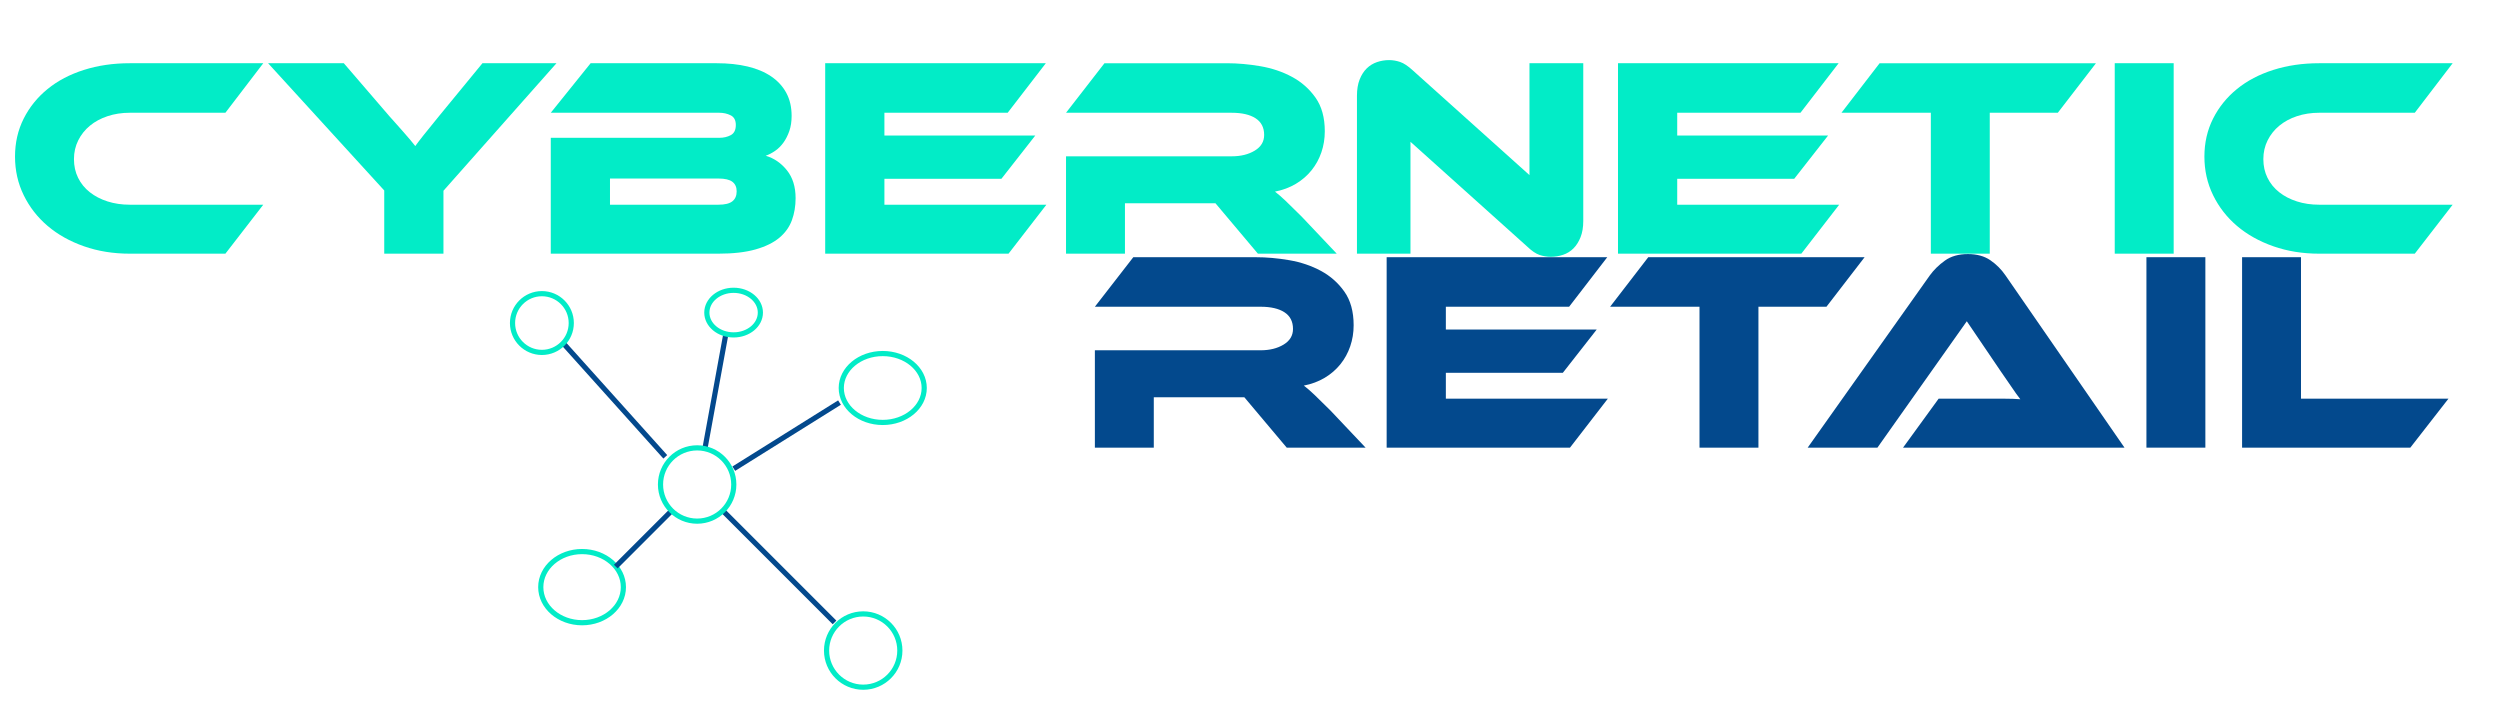 <?xml version="1.0" encoding="utf-8"?>
<!-- Generator: Adobe Illustrator 16.0.0, SVG Export Plug-In . SVG Version: 6.00 Build 0)  -->
<!DOCTYPE svg PUBLIC "-//W3C//DTD SVG 1.1//EN" "http://www.w3.org/Graphics/SVG/1.1/DTD/svg11.dtd">
<svg version="1.1" id="Layer_1" xmlns="http://www.w3.org/2000/svg" xmlns:xlink="http://www.w3.org/1999/xlink" x="0px" y="0px"
	 width="483px" height="137px" viewBox="0 0 483 137" enable-background="new 0 0 483 137" xml:space="preserve">
<path fill="#02ECC7" d="M50.862,39.55l-7.315,9.46h-18.48c-3.19,0-6.141-0.478-8.853-1.431c-2.715-0.953-5.052-2.263-7.014-3.931
	c-1.962-1.669-3.501-3.649-4.621-5.941c-1.119-2.292-1.677-4.775-1.677-7.452c0-2.676,0.558-5.123,1.677-7.342
	c1.119-2.218,2.659-4.126,4.621-5.72c1.962-1.596,4.298-2.823,7.014-3.685c2.712-0.862,5.663-1.292,8.853-1.292h25.795l-7.315,9.569
	h-18.48c-1.54,0-2.969,0.221-4.289,0.66c-1.321,0.44-2.458,1.055-3.409,1.842c-0.955,0.79-1.707,1.732-2.256,2.833
	c-0.549,1.099-0.825,2.309-0.825,3.628c0,1.322,0.266,2.521,0.798,3.603c0.531,1.082,1.283,2.008,2.254,2.778
	c0.971,0.77,2.117,1.365,3.438,1.787c1.32,0.422,2.75,0.633,4.289,0.633H50.862z"/>
<path fill="#02ECC7" d="M107.509,12.216L85.675,36.854v12.156h-11.44v-12.21L51.796,12.216h14.63l8.799,10.229
	c0.292,0.331,0.677,0.761,1.155,1.292c0.476,0.533,0.971,1.092,1.486,1.678c0.513,0.586,0.989,1.137,1.43,1.65
	c0.44,0.513,0.752,0.899,0.934,1.154c0.367-0.513,0.898-1.21,1.597-2.09c0.695-0.88,1.704-2.126,3.024-3.739l8.359-10.175H107.509z"
	/>
<path fill="#02ECC7" d="M147.933,30.09c1.614,0.478,2.978,1.411,4.097,2.805c1.119,1.394,1.679,3.19,1.679,5.391
	c0,1.54-0.239,2.961-0.715,4.262c-0.478,1.301-1.285,2.429-2.42,3.382c-1.137,0.953-2.667,1.705-4.592,2.254
	c-1.924,0.55-4.337,0.827-7.233,0.827H106.41V26.625h32.56c0.841,0,1.584-0.173,2.226-0.522s0.964-1,0.964-1.953
	c0-0.916-0.331-1.54-0.991-1.869c-0.659-0.332-1.394-0.496-2.199-0.496h-32.56l7.7-9.569h24.365c2.199,0,4.188,0.21,5.968,0.633
	c1.777,0.421,3.299,1.062,4.564,1.924c1.265,0.863,2.236,1.925,2.915,3.19s1.018,2.741,1.018,4.428c0,1.098-0.148,2.071-0.44,2.914
	c-0.294,0.843-0.668,1.586-1.128,2.228s-0.991,1.174-1.595,1.595C149.171,29.55,148.557,29.871,147.933,30.09z M117.85,34.491v5.059
	h20.954c1.246,0,2.144-0.219,2.695-0.661c0.55-0.438,0.825-1.08,0.825-1.924c0-0.806-0.274-1.42-0.825-1.841
	c-0.551-0.422-1.449-0.632-2.695-0.632H117.85z"/>
<path fill="#02ECC7" d="M202.162,39.55l-7.315,9.46h-35.42V12.216h42.625l-7.37,9.569h-23.814v4.4h29.149l-6.545,8.359h-22.604
	v5.005H202.162z"/>
<path fill="#02ECC7" d="M258.26,49.011h-15.234l-8.195-9.736h-17.49v9.736h-11.385V30.2h32.01c1.76,0,3.245-0.367,4.455-1.101
	c1.21-0.731,1.814-1.74,1.814-3.024c0-1.431-0.549-2.502-1.65-3.218c-1.098-0.713-2.639-1.071-4.619-1.071h-32.01l7.425-9.569h23.65
	c2.089,0,4.252,0.191,6.49,0.576c2.235,0.385,4.27,1.074,6.104,2.063c1.833,0.989,3.347,2.329,4.537,4.015
	c1.192,1.686,1.787,3.849,1.787,6.49c0,1.429-0.219,2.787-0.659,4.07c-0.438,1.283-1.071,2.438-1.898,3.464
	c-0.823,1.026-1.833,1.898-3.024,2.614c-1.192,0.713-2.54,1.218-4.042,1.512c0.622,0.477,1.319,1.082,2.088,1.815
	c0.77,0.734,1.796,1.741,3.08,3.024L258.26,49.011z"/>
<path fill="#02ECC7" d="M299.618,49.615c-0.734,0-1.456-0.119-2.172-0.356c-0.714-0.239-1.513-0.779-2.393-1.624l-22.549-20.239
	v21.615h-10.339V18.485c0-1.21,0.173-2.255,0.522-3.136c0.349-0.879,0.806-1.593,1.375-2.144c0.567-0.55,1.228-0.953,1.98-1.21
	c0.75-0.256,1.529-0.385,2.338-0.385c0.695,0,1.402,0.119,2.115,0.358c0.716,0.239,1.531,0.779,2.448,1.622l22.551,20.24V12.216
	h10.393v30.468c0,1.21-0.173,2.256-0.522,3.136c-0.349,0.879-0.806,1.604-1.374,2.172s-1.237,0.981-2.007,1.237
	C301.214,49.485,300.423,49.615,299.618,49.615z"/>
<path fill="#02ECC7" d="M355.331,39.55l-7.315,9.46h-35.418V12.216h42.623l-7.369,9.569h-23.815v4.4h29.149l-6.545,8.359h-22.604
	v5.005H355.331z"/>
<path fill="#02ECC7" d="M404.939,12.216l-7.37,9.569h-13.147v27.225H373.04V21.786H355.77l7.37-9.569H404.939z"/>
<path fill="#02ECC7" d="M419.954,49.011h-11.387V12.216h11.387V49.011z"/>
<path fill="#02ECC7" d="M473.852,39.55l-7.316,9.46h-18.479c-3.189,0-6.141-0.478-8.853-1.431c-2.716-0.953-5.052-2.263-7.016-3.931
	c-1.96-1.669-3.5-3.649-4.619-5.941c-1.118-2.292-1.677-4.775-1.677-7.452c0-2.676,0.559-5.123,1.677-7.342
	c1.119-2.218,2.659-4.126,4.619-5.72c1.964-1.596,4.3-2.823,7.016-3.685c2.712-0.862,5.663-1.292,8.853-1.292h25.796l-7.316,9.569
	h-18.479c-1.539,0-2.969,0.221-4.29,0.66c-1.319,0.44-2.456,1.055-3.408,1.842c-0.955,0.79-1.706,1.732-2.256,2.833
	c-0.549,1.099-0.826,2.309-0.826,3.628c0,1.322,0.266,2.521,0.8,3.603c0.531,1.082,1.283,2.008,2.253,2.778
	c0.973,0.77,2.118,1.365,3.438,1.787c1.321,0.422,2.751,0.633,4.29,0.633H473.852z"/>
<path fill="#03498D" d="M263.832,86.485h-15.235l-8.194-9.736h-17.491v9.736h-11.383v-18.81h32.008c1.76,0,3.246-0.367,4.455-1.101
	c1.211-0.731,1.816-1.74,1.816-3.024c0-1.431-0.551-2.502-1.65-3.218c-1.1-0.713-2.64-1.071-4.621-1.071h-32.008l7.424-9.569h23.65
	c2.089,0,4.252,0.191,6.49,0.576c2.235,0.385,4.27,1.074,6.105,2.063c1.833,0.989,3.345,2.329,4.537,4.015
	c1.192,1.686,1.788,3.849,1.788,6.49c0,1.429-0.22,2.787-0.661,4.07c-0.438,1.283-1.071,2.438-1.896,3.464
	c-0.825,1.026-1.833,1.897-3.024,2.614c-1.193,0.713-2.539,1.217-4.043,1.511c0.624,0.478,1.319,1.082,2.088,1.816
	c0.771,0.734,1.796,1.741,3.081,3.024L263.832,86.485z"/>
<polygon fill="#03498D" points="310.634,77.024 303.321,86.485 267.901,86.485 267.901,49.691 310.524,49.691 303.155,59.26 
	279.339,59.26 279.339,63.66 308.489,63.66 301.945,72.019 279.339,72.019 279.339,77.024 "/>
<polygon fill="#03498D" points="360.242,49.691 352.872,59.26 339.729,59.26 339.729,86.485 328.344,86.485 328.344,59.26 
	311.074,59.26 318.444,49.691 "/>
<path fill="#03498D" d="M367.668,86.485l6.875-9.46h9.237c1.102,0,2.247,0,3.438,0s2.229,0.038,3.109,0.109
	c-0.517-0.659-1.11-1.492-1.787-2.5c-0.681-1.008-1.331-1.954-1.954-2.833l-6.601-9.735l-17.268,24.42h-13.474l23.593-33.274
	c0.771-1.064,1.741-2.016,2.916-2.86c1.172-0.843,2.657-1.265,4.453-1.265c1.725,0,3.163,0.394,4.317,1.182
	c1.155,0.791,2.137,1.77,2.942,2.944l22.99,33.274H367.668z"/>
<rect x="414.69" y="49.691" fill="#03498D" width="11.387" height="36.794"/>
<polygon fill="#03498D" points="473.043,77.024 465.673,86.485 433.17,86.485 433.17,49.691 444.553,49.691 444.553,77.024 "/>
<ellipse fill="none" stroke="#02ECC7" stroke-miterlimit="10" cx="170.546" cy="74.961" rx="8.013" ry="6.656"/>
<ellipse fill="none" stroke="#02ECC7" stroke-miterlimit="10" cx="112.457" cy="113.436" rx="7.981" ry="6.874"/>
<line fill="none" stroke="#03498D" stroke-miterlimit="10" x1="118.969" y1="109.467" x2="129.77" y2="98.665"/>
<line fill="none" stroke="#03498D" stroke-miterlimit="10" x1="139.638" y1="98.665" x2="161.229" y2="120.255"/>
<circle fill="none" stroke="#02ECC7" stroke-miterlimit="10" cx="166.772" cy="125.688" r="7.079"/>
<line fill="none" stroke="#03498D" stroke-miterlimit="10" x1="140.205" y1="64.703" x2="136.218" y2="86.527"/>
<ellipse fill="none" stroke="#02ECC7" stroke-miterlimit="10" cx="141.733" cy="60.394" rx="5.171" ry="4.309"/>
<circle fill="none" stroke="#02ECC7" stroke-miterlimit="10" cx="134.689" cy="93.606" r="7.079"/>
<line fill="none" stroke="#03498D" stroke-miterlimit="10" x1="162.19" y1="77.776" x2="141.769" y2="90.55"/>
<line fill="none" stroke="#03498D" stroke-miterlimit="10" x1="109.037" y1="66.559" x2="128.532" y2="88.26"/>
<circle fill="none" stroke="#02ECC7" stroke-miterlimit="10" cx="104.694" cy="62.411" r="5.675"/>
</svg>
